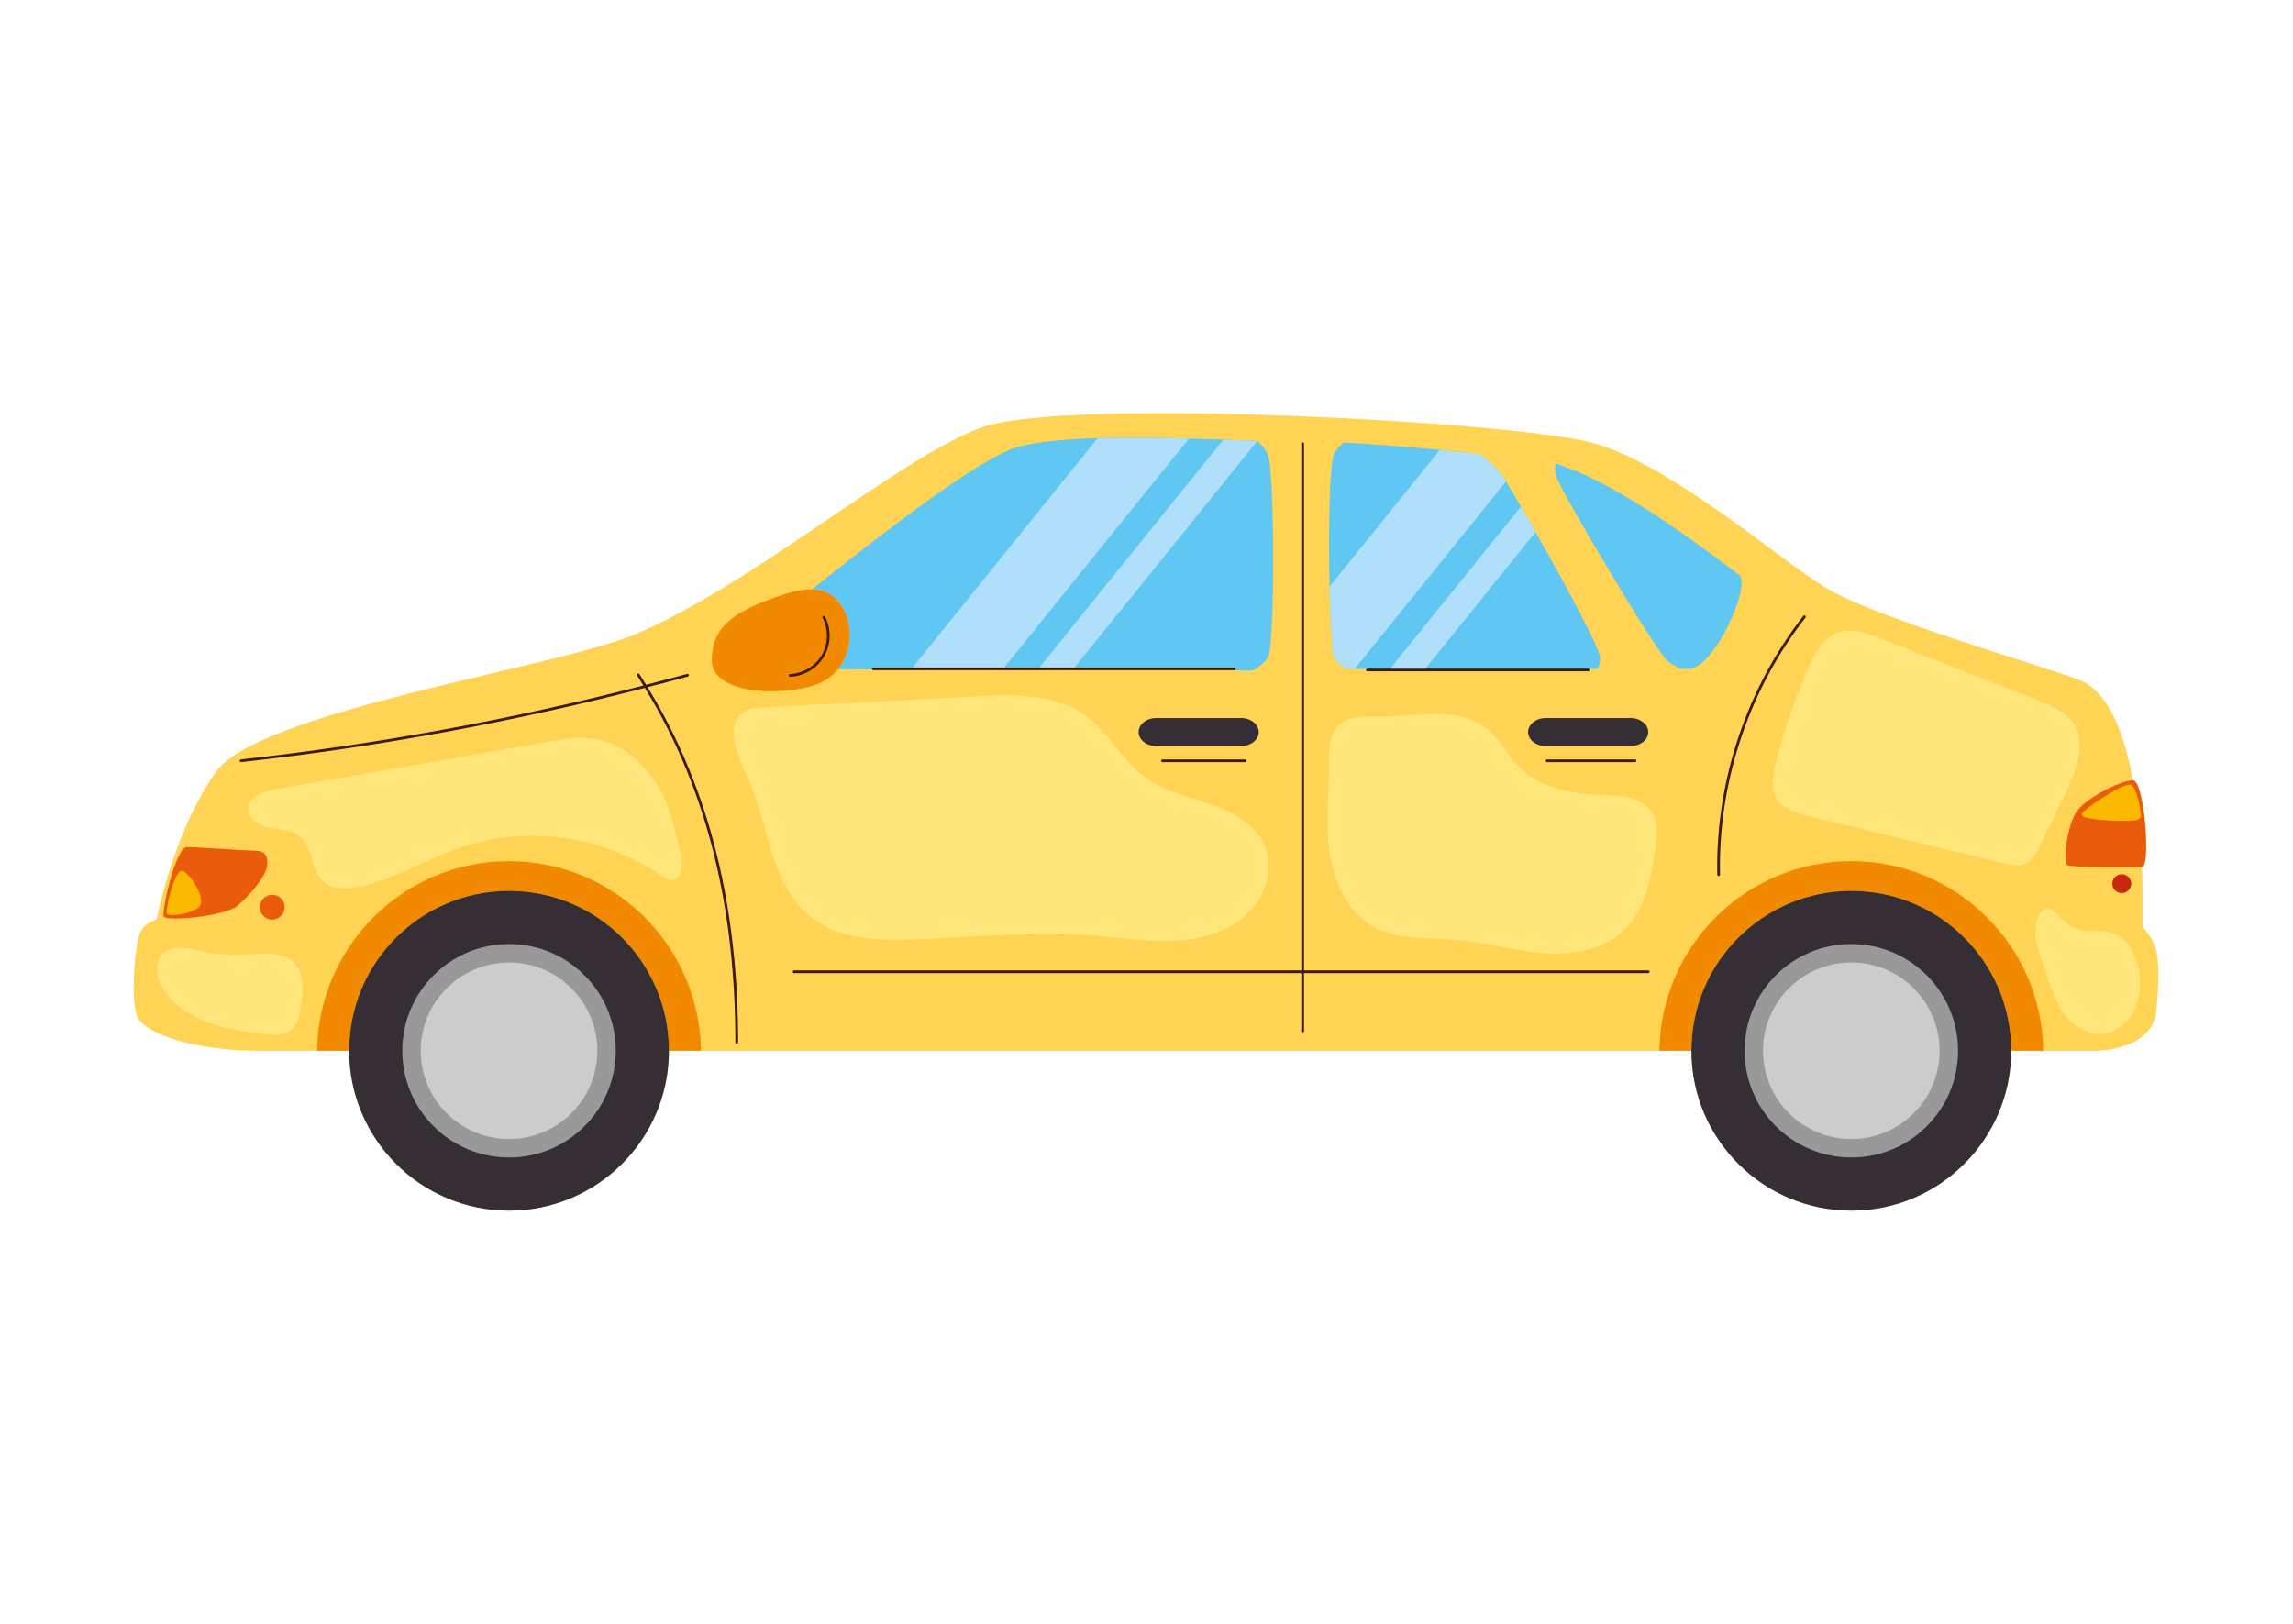 <?xml version="1.0" encoding="utf-8"?>
<!-- Generator: Adobe Illustrator 27.5.0, SVG Export Plug-In . SVG Version: 6.00 Build 0)  -->
<svg version="1.1" id="Capa_1" xmlns="http://www.w3.org/2000/svg" xmlns:xlink="http://www.w3.org/1999/xlink" x="0px" y="0px"
	 viewBox="0 0 2521 1786" style="enable-background:new 0 0 2521 1786;" xml:space="preserve">
<g>
	<path style="fill:#FFD353;" d="M2370.454,1045.153c-4.856-18.093-14.947-23.742-14.889-27.093
		c0.389-22.082,0.174-43.795-0.682-64.766c0.004,0,0.011,0,0.016,0c10.142,0,2.508-95.031-9.818-95.206
		c-10.606-57.716-29.684-99.63-59.76-110.65c-53.971-19.768-225.932-68.901-278.916-101.605
		c-53.008-32.698-169.379-135.012-254.981-158.657c-85.593-23.628-581.773-50.626-672.91-16.874
		c-91.138,33.754-248.982,171.373-379.273,226.919c-85.96,36.642-415.033,84.589-462.281,152.094
		c-30.359,43.353-52.842,105.12-64.568,160.755c-0.625,2.966-10.904,2.324-17.387,13.399c-6.482,11.072-12.041,75.348-4.063,94.5
		c7.385,17.719,59.852,37.543,134.389,37.543c19,0,40.2,0,63.31,0c11.285,0,23.042,0,35.227,0
		c0.002,97.076,78.698,175.775,175.795,175.775c97.086,0,175.783-78.699,175.784-175.775c11.648,0,23.396,0,35.245,0
		c332.618,0,741.547,0,1053.694,0c11.886,0,23.632,0,35.227,0c0.002,97.076,78.698,175.775,175.795,175.775
		c97.086,0,175.783-78.699,175.784-175.775c12.964,0,24.758,0,35.245,0c27.662,0,46.418,0,54.625,0
		c31.473,0,65.347-12.169,69.236-41.62C2372.061,1100.53,2375.313,1063.245,2370.454,1045.153z"/>
	<path style="fill:#F18A00;" d="M559.667,946.995c-115.727,0-209.601,93.131-211.025,208.516c11.286,0,23.042,0,35.228,0
		c0-0.001,0-0.002,0-0.003c0-97.099,78.696-175.806,175.795-175.806c97.087,0,175.784,78.707,175.784,175.806
		c0,0.001,0,0.002,0,0.003c11.648,0,23.395,0,35.244,0C769.255,1040.127,675.4,946.995,559.667,946.995z"/>
	<path style="fill:#352E35;" d="M559.664,979.702c-97.099,0-175.795,78.707-175.795,175.806c0,0.001,0,0.002,0,0.003
		c0.001,97.077,78.697,175.775,175.795,175.775c97.086,0,175.782-78.698,175.784-175.775c0-0.001,0-0.002,0-0.003
		C735.448,1058.41,656.751,979.702,559.664,979.702z"/>
	<path style="fill:#999999;" d="M559.667,1038.141c-64.823,0-117.362,52.539-117.362,117.367
		c0,64.797,52.539,117.362,117.362,117.362c64.806,0,117.347-52.565,117.347-117.362
		C677.015,1090.68,624.473,1038.141,559.667,1038.141z"/>
	<path style="fill:#CCCCCC;" d="M559.667,1058.422c-53.609,0-97.09,43.466-97.09,97.09c0,53.595,43.481,97.07,97.09,97.07
		c53.618,0,97.073-43.475,97.073-97.07C656.74,1101.888,613.286,1058.422,559.667,1058.422z"/>
	<path style="fill:#F18A00;" d="M2035.412,946.995c-115.727,0-209.601,93.131-211.026,208.516c11.886,0,23.632,0,35.228,0
		c0-0.001,0-0.002,0-0.003c0-97.099,78.696-175.806,175.795-175.806c97.087,0,175.784,78.707,175.784,175.806
		c0,0.001,0,0.002,0,0.003c12.963,0,24.758,0,35.244,0C2244.999,1040.127,2151.144,946.995,2035.412,946.995z"/>
	<path style="fill:#352E35;" d="M2035.409,979.702c-97.099,0-175.795,78.707-175.795,175.806c0,0.001,0,0.002,0,0.003
		c0.001,97.077,78.697,175.775,175.795,175.775c97.086,0,175.782-78.698,175.784-175.775c0-0.001,0-0.002,0-0.003
		C2211.193,1058.41,2132.496,979.702,2035.409,979.702z"/>
	<path style="fill:#999999;" d="M2035.412,1038.141c-64.823,0-117.362,52.539-117.362,117.367
		c0,64.797,52.539,117.362,117.362,117.362c64.806,0,117.347-52.565,117.347-117.362
		C2152.759,1090.68,2100.218,1038.141,2035.412,1038.141z"/>
	<path style="fill:#CCCCCC;" d="M2035.412,1058.422c-53.609,0-97.09,43.466-97.09,97.09c0,53.595,43.481,97.07,97.09,97.07
		c53.618,0,97.073-43.475,97.073-97.07C2132.484,1101.888,2089.03,1058.422,2035.412,1058.422z"/>
	<path style="fill:#EA5B0C;" d="M2345.083,858.089c-0.011,0-0.023-0.008-0.034-0.008c-12.322,0-47.761,17.424-60.103,31.966
		c-12.339,14.51-17.401,58.541-12.027,61.385c5.38,2.844,71.793,1.865,81.965,1.864c0.005,0,0.012,0,0.016,0
		C2365.042,953.295,2357.408,858.264,2345.083,858.089z"/>
	<path style="fill:#EA5B0C;" d="M279.146,935.431c-8.818,0-62.033-3.88-73.936-3.88c-11.885,0-27.955,71.03-25.102,76.413
		c2.845,5.374,66.698,0.165,81.211-12.181c14.542-12.339,32.646-33.745,32.646-46.094
		C293.965,937.361,287.949,935.431,279.146,935.431z"/>
	<path style="fill:#FBBA00;" d="M218.498,997.627c9.776-8.291-10.826-39.866-18.827-39.866c-7.988,0-18.269,43.296-16.351,46.913
		C185.233,1008.285,208.743,1005.927,218.498,997.627z"/>
	<path style="fill:#F18A00;" d="M928.647,671.998c-8.68-17.227-20.748-23.687-35.716-23.934
		c-11.945-0.198-25.734,3.554-41.149,9.005c-48.426,17.126-69.138,34.509-69.138,69.213c0,34.669,67.277,40.228,109.794,28.152
		c12.876-3.658,22.284-10.327,28.938-18.467C937.184,716.63,937.115,688.808,928.647,671.998z"/>
	<path style="fill:#352E35;" d="M1383.919,805.013c0-8.52-8.783-15.442-19.603-15.442h-92.914c-10.82,0-19.58,6.922-19.58,15.442
		c0,8.52,8.76,15.424,19.58,15.424h92.914C1375.137,820.437,1383.919,813.532,1383.919,805.013z"/>
	<path style="fill:#352E35;" d="M1812.14,805.013c0-8.52-8.786-15.442-19.606-15.442h-92.911c-10.82,0-19.583,6.922-19.583,15.442
		c0,8.52,8.763,15.424,19.583,15.424h92.911C1803.354,820.437,1812.14,813.532,1812.14,805.013z"/>
	<path style="fill:#EA5B0C;" d="M299.342,1011.286c7.541,0,13.659-6.115,13.659-13.659c0-7.542-6.118-13.656-13.659-13.656
		c-7.545,0-13.659,6.115-13.659,13.656C285.683,1005.171,291.797,1011.286,299.342,1011.286z"/>
	
		<ellipse transform="matrix(0.983 -0.184 0.184 0.983 -138.96 445.657)" style="fill:#CA280E;" cx="2332.536" cy="971.802" rx="10.372" ry="10.372"/>
	<path style="fill:#FBBA00;" d="M2342.908,863.145c-6.685-3.427-50.377,25.188-53.832,31.61c-3.458,6.419,31.607,7.9,43.46,7.9
		c11.853,0,21.733,0,21.238-5.927S2349.595,866.568,2342.908,863.145z"/>
	<path style="fill:#3B1B16;" d="M756.277,743.959c0.789-0.217,1.253-1.032,1.036-1.821c-0.216-0.789-1.031-1.253-1.821-1.036
		c-15.02,4.125-30.1,8.027-45.179,11.93c-2.436-3.921-4.786-7.877-7.321-11.758c-0.448-0.685-1.365-0.878-2.051-0.43
		s-0.878,1.365-0.43,2.051l0,0c2.356,3.608,4.534,7.287,6.805,10.929c-145.338,37.472-293.306,64.735-442.477,81.313
		c-0.814,0.091-1.4,0.824-1.309,1.637c0.091,0.813,0.823,1.399,1.637,1.309c149.618-16.629,298.026-44,443.788-81.627
		c70.826,114.939,99.575,246.999,99.578,389.853c0,0.818,0.663,1.482,1.482,1.482s1.482-0.663,1.482-1.482
		c0.002-142.921-28.711-275.316-99.545-390.644C726.745,751.831,741.541,748.006,756.277,743.959z"/>
	<path style="fill:#60C6F2;" d="M1381.419,484.838c-5.768-0.243-11.468-0.473-17.132-0.696c-0.733-0.029-1.468-0.058-2.198-0.087
		c-5.652-0.22-11.261-0.432-16.802-0.63c-0.097-0.004-0.197-0.007-0.293-0.011l-0.001,0.001c-12.936-0.461-25.52-0.851-37.777-1.169
		l0.004-0.004c-0.264-0.007-0.515-0.011-0.778-0.018c-5.272-0.136-10.43-0.247-15.564-0.353c-1.487-0.031-3.02-0.072-4.495-0.1
		c-6.556-0.124-12.999-0.224-19.309-0.294c-0.23-0.003-0.459-0.005-0.689-0.008c-4.031-0.043-8.012-0.075-11.936-0.094
		c-0.231-0.001-0.464-0.003-0.695-0.004c-8.135-0.037-16.038-0.02-23.685,0.056c-0.494,0.005-0.98,0.012-1.472,0.017
		c-3.199,0.035-6.351,0.081-9.458,0.137c-0.694,0.012-1.389,0.025-2.078,0.038c-3.3,0.065-6.553,0.142-9.745,0.232
		c-0.183,0.005-0.374,0.008-0.556,0.013l-0.001,0.001c-42.804,1.241-75.644,4.83-94.346,11.965
		c-43.295,16.512-142.053,91.967-219.483,154.231c14.968,0.247,27.036,6.707,35.716,23.934c8.468,16.811,8.537,44.632-7.271,63.969
		c11.572,0.059,24.078,0.122,37.428,0.186c-0.113-0.209-0.269-0.396-0.269-0.651c0-0.818,0.663-1.482,1.482-1.482h43.317h100.757
		h38.722h38.606h175.686c0.818,0,1.482,0.663,1.482,1.482c0,0.818-0.664,1.482-1.482,1.482c0,0-47.305,0.289,20.069,0.289
		c6.549-3.536,13.486-8.444,16.953-14.56c7.57-13.52,7.359-201.701,0-221.95C1391.475,493.491,1386.588,488.407,1381.419,484.838z"
		/>
	<path style="fill:#60C6F2;" d="M1911.828,632.01c-35.459-26.242-129.776-99.79-201.03-122.07c-1.597,3.145-1.971,7.77,0.501,14.643
		c7.182,19.915,108.68,190.423,121.514,201.698c4.376,3.829,9.79,6.864,15.025,9.22c4.066,0,7.049,0,8.849,0
		C1884.617,735.502,1926.168,642.642,1911.828,632.01z"/>
	<path style="fill:#60C6F2;" d="M1759.296,723.717c-0.059,5.333-1.304,9.067-2.845,11.793h-9.779
		c-0.178-0.118-0.356-0.236-0.593-0.236h-242.757c-0.237,0-0.415,0.118-0.593,0.236h-23.114c-4.564-2.844-8.831-6.519-11.498-11.261
		c-3.023-5.393-2.904-11.853-3.438-17.898c-0.592-6.816-1.067-13.573-1.482-20.388c-0.77-13.395-1.185-26.908-1.482-40.361v-0.534
		c-1.303-59.385-0.296-133.35,4.92-145.204c2.726-6.342,6.993-10.49,11.438-13.276c37.99,2.371,73.906,5.156,104.903,8.179
		c7.883,0.771,15.35,1.542,22.462,2.371c0.356,0,0.712,0.059,1.067,0.118c2.963,0.296,5.808,0.652,8.653,0.949
		c0.711,0.118,1.422,0.177,2.133,0.296c3.082,0.355,6.164,0.711,9.128,1.126c8.594,5.571,18.788,13.927,26.729,25.662
		c0.296,0.474,0.711,1.067,1.126,1.779c0.474,0.711,0.948,1.482,1.482,2.37c3.556,5.69,9.364,15.41,16.416,27.619
		c0.238,0.356,0.475,0.771,0.652,1.126c1.363,2.311,2.726,4.741,4.148,7.23c0.356,0.593,0.711,1.185,1.067,1.837
		c1.838,3.201,3.734,6.461,5.69,9.898c0.119,0.237,0.296,0.474,0.415,0.712c1.303,2.311,2.667,4.682,4.03,7.053
		C1719.469,640.032,1759.415,713.641,1759.296,723.717z"/>
	<path style="fill:#3B1B16;" d="M1567.028,735.267h-38.605h-25.129c-0.221,0-0.377,0.148-0.566,0.235
		c-0.509,0.234-0.916,0.65-0.916,1.247c0,0.819,0.663,1.482,1.482,1.482h242.794c0.818,0,1.482-0.663,1.482-1.482
		c0-0.597-0.407-1.013-0.916-1.247c-0.188-0.087-0.344-0.235-0.565-0.235H1567.028z"/>
	<path style="fill:#3B1B16;" d="M1812.14,1067.121h-378.483V487.874c0-0.818-0.664-1.482-1.482-1.482
		c-0.819,0-1.482,0.664-1.482,1.482v579.247H873.09c-0.819,0-1.482,0.663-1.482,1.482c0,0.818,0.663,1.482,1.482,1.482h557.603
		v63.781c0,0.818,0.663,1.482,1.482,1.482c0.818,0,1.482-0.664,1.482-1.482v-63.781h378.483c0.818,0,1.482-0.664,1.482-1.482
		C1813.621,1067.784,1812.958,1067.121,1812.14,1067.121z"/>
	<path style="fill:#3B1B16;" d="M1278.081,835.129c-0.818,0-1.482,0.664-1.482,1.482c0,0.818,0.663,1.482,1.482,1.482h90.877
		c0.818,0,1.482-0.663,1.482-1.482c0-0.818-0.664-1.482-1.482-1.482H1278.081z"/>
	<path style="fill:#3B1B16;" d="M1700.852,835.129c-0.819,0-1.482,0.664-1.482,1.482c0,0.818,0.663,1.482,1.482,1.482h96.801
		c0.818,0,1.482-0.663,1.482-1.482c0-0.818-0.664-1.482-1.482-1.482H1700.852z"/>
	<path style="fill:#3B1B16;" d="M1890.916,952.806c-0.002-98.225,33.607-196.23,94.063-273.666c0.503-0.645,0.389-1.576-0.256-2.079
		c-0.646-0.504-1.576-0.389-2.08,0.256c-60.87,77.976-94.688,176.59-94.69,275.49c-0.001,3.042,0.032,6.085,0.096,9.127
		c0.017,0.818,0.695,1.468,1.513,1.45c0.818-0.017,1.467-0.694,1.45-1.512l0,0C1890.948,958.849,1890.916,955.828,1890.916,952.806z
		"/>
	<path style="fill:#FFE67A;" d="M891.99,1008.872c31.792,24.928,75.727,25.756,116.094,24.075
		c66.024-2.746,132.187-9.203,198.052-3.861c28.322,2.298,56.614,6.777,85.002,5.461c28.386-1.32,57.6-9.102,78.662-28.178
		c21.062-19.08,31.789-51.176,20.278-77.16c-10.404-23.489-35.41-36.801-59.715-45.127c-24.303-8.326-50.307-13.769-71.06-28.916
		c-24.995-18.246-39.186-48.346-63.891-66.979c-34.313-25.877-81.22-24.723-124.134-22.422c-39.892,2.141-79.787,4.28-119.679,6.421
		c-39.849,2.135-79.845,3.426-119.637,6.416c-28.487,2.141-28.452,28.201-21.154,50.038c5.081,15.204,13.138,29.185,18.486,44.317
		c5.626,15.917,9.637,32.31,14.293,48.519c8.227,28.638,18.457,58.584,40.1,80.057
		C886.31,1004.138,889.081,1006.592,891.99,1008.872z"/>
	<path style="fill:#FFE67A;" d="M1756.97,873.939c-31.702-1.062-65.263-8.508-87.404-31.225
		c-12.421-12.742-20.457-29.523-34.18-40.847c-31.101-25.663-75.881-14.626-112.567-13.969c-15.08,0.269-31.737-1.855-45.622,5.527
		c-12.713,6.757-15.949,20.095-15.815,33.546c0.275,27.414-2.295,54.764-1.875,82.169c0.642,42.251,13.393,89.424,50.36,109.893
		c26.939,14.915,59.698,11.833,90.382,14.429c32.162,2.717,63.497,12.09,95.678,14.559c32.18,2.469,67.234-3.22,90.226-25.868
		c23.409-23.059,29.28-58.057,33.948-90.585c1.757-12.244,3.354-25.472-2.521-36.356
		C1806.884,875.403,1779.47,874.695,1756.97,873.939z"/>
	<path style="fill:#FFE67A;" d="M2271.073,871.902c11.943-24.659,23.544-55.36,7.73-77.733
		c-8.607-12.178-23.279-18.246-37.155-23.71c-56.555-22.263-113.11-44.525-169.663-66.788c-17.222-6.78-37.308-15.189-55.352-6.117
		c-17.875,8.985-25.903,30.227-33.095,47.509c-12.504,30.053-22.862,61-30.95,92.529c-3.747,14.609-6.592,31.535,2.46,43.597
		c7.244,9.651,19.933,13.095,31.662,15.931c72.029,17.419,144.058,34.836,216.089,52.255c8.149,1.971,17.068,3.872,24.633,0.254
		c7.455-3.565,11.575-11.535,15.178-18.972C2252.097,911.071,2261.583,891.485,2271.073,871.902z"/>
	<path style="fill:#FFE67A;" d="M2324.124,1026.531c-15.185-5.541-32.348,0.365-46.844-7.938
		c-6.528-3.742-11.558-9.362-17.021-14.414c-2.96-2.738-6.453-5.811-10.814-4.827c-8.236,1.861-10.58,14.594-11.355,21.415
		c-1.508,13.271,2.532,23.687,6.913,35.913c6.23,17.384,10.34,35.749,19.866,51.766c9.469,15.92,25.952,29.381,44.459,28.702
		c15.21-0.561,29.017-10.901,36.237-24.3c7.22-13.398,8.511-29.376,6.326-44.438
		C2349.361,1050.99,2340.659,1032.568,2324.124,1026.531z"/>
	<path style="fill:#FFE67A;" d="M729.565,875.869c-14.319-30.476-40.737-57.273-73.904-63.09c-17.963-3.148-36.362-0.02-54.33,3.105
		c-99.446,17.303-198.891,34.605-298.334,51.908c-13.304,2.316-29.932,8.277-30.111,21.777c-0.148,11.355,12.27,18.63,23.423,20.755
		c11.153,2.127,23.498,1.956,32.46,8.93c15.216,11.836,12.362,37.491,26.809,50.253c10.395,9.182,26.109,8.45,39.664,5.524
		c39.722-8.572,75.027-30.938,113.577-43.788c41.84-13.945,87.399-15.557,130.39-6.141c21.641,4.743,42.679,12.276,62.358,22.462
		c9.836,5.096,19.265,10.884,28.346,17.222c8.997,6.279,17.045,2.801,19.019-8.424c2.138-12.178-3.106-28.167-5.834-40.046
		C739.907,902.441,735.627,888.773,729.565,875.869z"/>
	<path style="fill:#FFE67A;" d="M275.514,1049.315c-18.156,1.577-36.562,0.42-54.359-3.522c-14.325-3.171-31.416-7.408-42.002,2.749
		c-10.389,9.969-7.021,27.695,0.833,39.762c11.353,17.436,29.836,29.26,49.399,36.338c19.565,7.076,40.378,9.851,61.003,12.58
		c9.397,1.242,19.766,2.275,27.611-3.05c11.223-7.622,12.684-24.308,13.885-36.567c1.062-10.861,1.563-22.622-3.864-32.516
		C317.628,1046.143,293.881,1047.72,275.514,1049.315z"/>
	<path style="fill:#3B1B16;" d="M868.776,744.208c15.214-0.609,29.755-9.384,37.381-22.562c3.967-6.867,5.949-14.766,5.949-22.659
		c-0.001-7.266-1.681-14.535-5.076-20.996c-0.381-0.724-1.277-1.003-2.001-0.622c-0.724,0.38-1.003,1.276-0.622,2
		c3.155,6.005,4.735,12.808,4.735,19.618c0,7.398-1.865,14.795-5.552,21.177c-7.07,12.265-20.784,20.541-34.931,21.084
		c-0.818,0.032-1.455,0.721-1.422,1.539C867.268,743.603,867.958,744.24,868.776,744.208z"/>
	<path style="fill:#AFDFF9;" d="M1104.091,734.02l203.125-251.773l0.004-0.004c-0.264-0.007-0.515-0.011-0.778-0.018
		c-5.272-0.136-10.43-0.247-15.564-0.353c-1.487-0.031-3.02-0.072-4.495-0.1c-6.556-0.124-12.999-0.224-19.309-0.294
		c-0.23-0.003-0.459-0.005-0.689-0.008c-4.031-0.043-8.012-0.075-11.936-0.094c-0.231-0.001-0.464-0.003-0.695-0.004
		c-8.135-0.037-16.038-0.02-23.685,0.056c-0.494,0.005-0.98,0.012-1.472,0.017c-3.199,0.035-6.351,0.081-9.458,0.137
		c-0.694,0.012-1.389,0.025-2.078,0.038c-3.3,0.065-6.553,0.142-9.745,0.232c-0.183,0.005-0.374,0.008-0.556,0.013l-0.001,0.001
		L1003.334,734.02H1104.091z"/>
	<path style="fill:#AFDFF9;" d="M1181.419,734.02l200.631-248.687l-0.631-0.495c-5.768-0.243-11.468-0.473-17.132-0.696
		c-0.733-0.029-1.468-0.058-2.198-0.087c-5.652-0.22-11.261-0.432-16.802-0.63c-0.097-0.004-0.197-0.007-0.293-0.011l-0.001,0.001
		l-202.18,250.605H1181.419z"/>
	<path style="fill:#AFDFF9;" d="M1655.757,529.44L1489.513,735.51h-9.897c-4.564-2.844-8.831-6.519-11.498-11.261
		c-3.023-5.393-2.904-11.853-3.438-17.898c-0.592-6.816-1.067-13.573-1.482-20.388c-0.77-13.395-1.185-26.908-1.482-40.361v-0.534
		l121.26-150.301c7.883,0.771,15.35,1.542,22.462,2.371c0.356,0,0.712,0.059,1.067,0.118c2.963,0.296,5.808,0.652,8.653,0.949
		c0.711,0.118,1.422,0.177,2.133,0.296c3.082,0.355,6.164,0.711,9.128,1.126c8.594,5.571,18.788,13.927,26.729,25.662
		c0.296,0.474,0.711,1.067,1.126,1.779C1654.749,527.781,1655.223,528.551,1655.757,529.44z"/>
	<path style="fill:#AFDFF9;" d="M1528.424,735.267h38.605l121.197-150.224l0.001-0.001c-0.023-0.041-0.046-0.08-0.069-0.121
		c-1.354-2.386-2.688-4.728-4.004-7.035c-0.141-0.248-0.282-0.495-0.423-0.741c-4.092-7.171-7.98-13.926-11.545-20.072
		L1528.424,735.267z"/>
	<path style="fill:#3B1B16;" d="M1357.105,736.983c0.818,0,1.482-0.664,1.482-1.482c0-0.818-0.664-1.482-1.482-1.482h-175.686
		h-38.606h-38.722h-100.757h-43.317c-0.819,0-1.482,0.663-1.482,1.482c0,0.254,0.156,0.442,0.269,0.651
		c0.251,0.464,0.648,0.831,1.213,0.831h217.031h1.98H1357.105z"/>
</g>
</svg>
